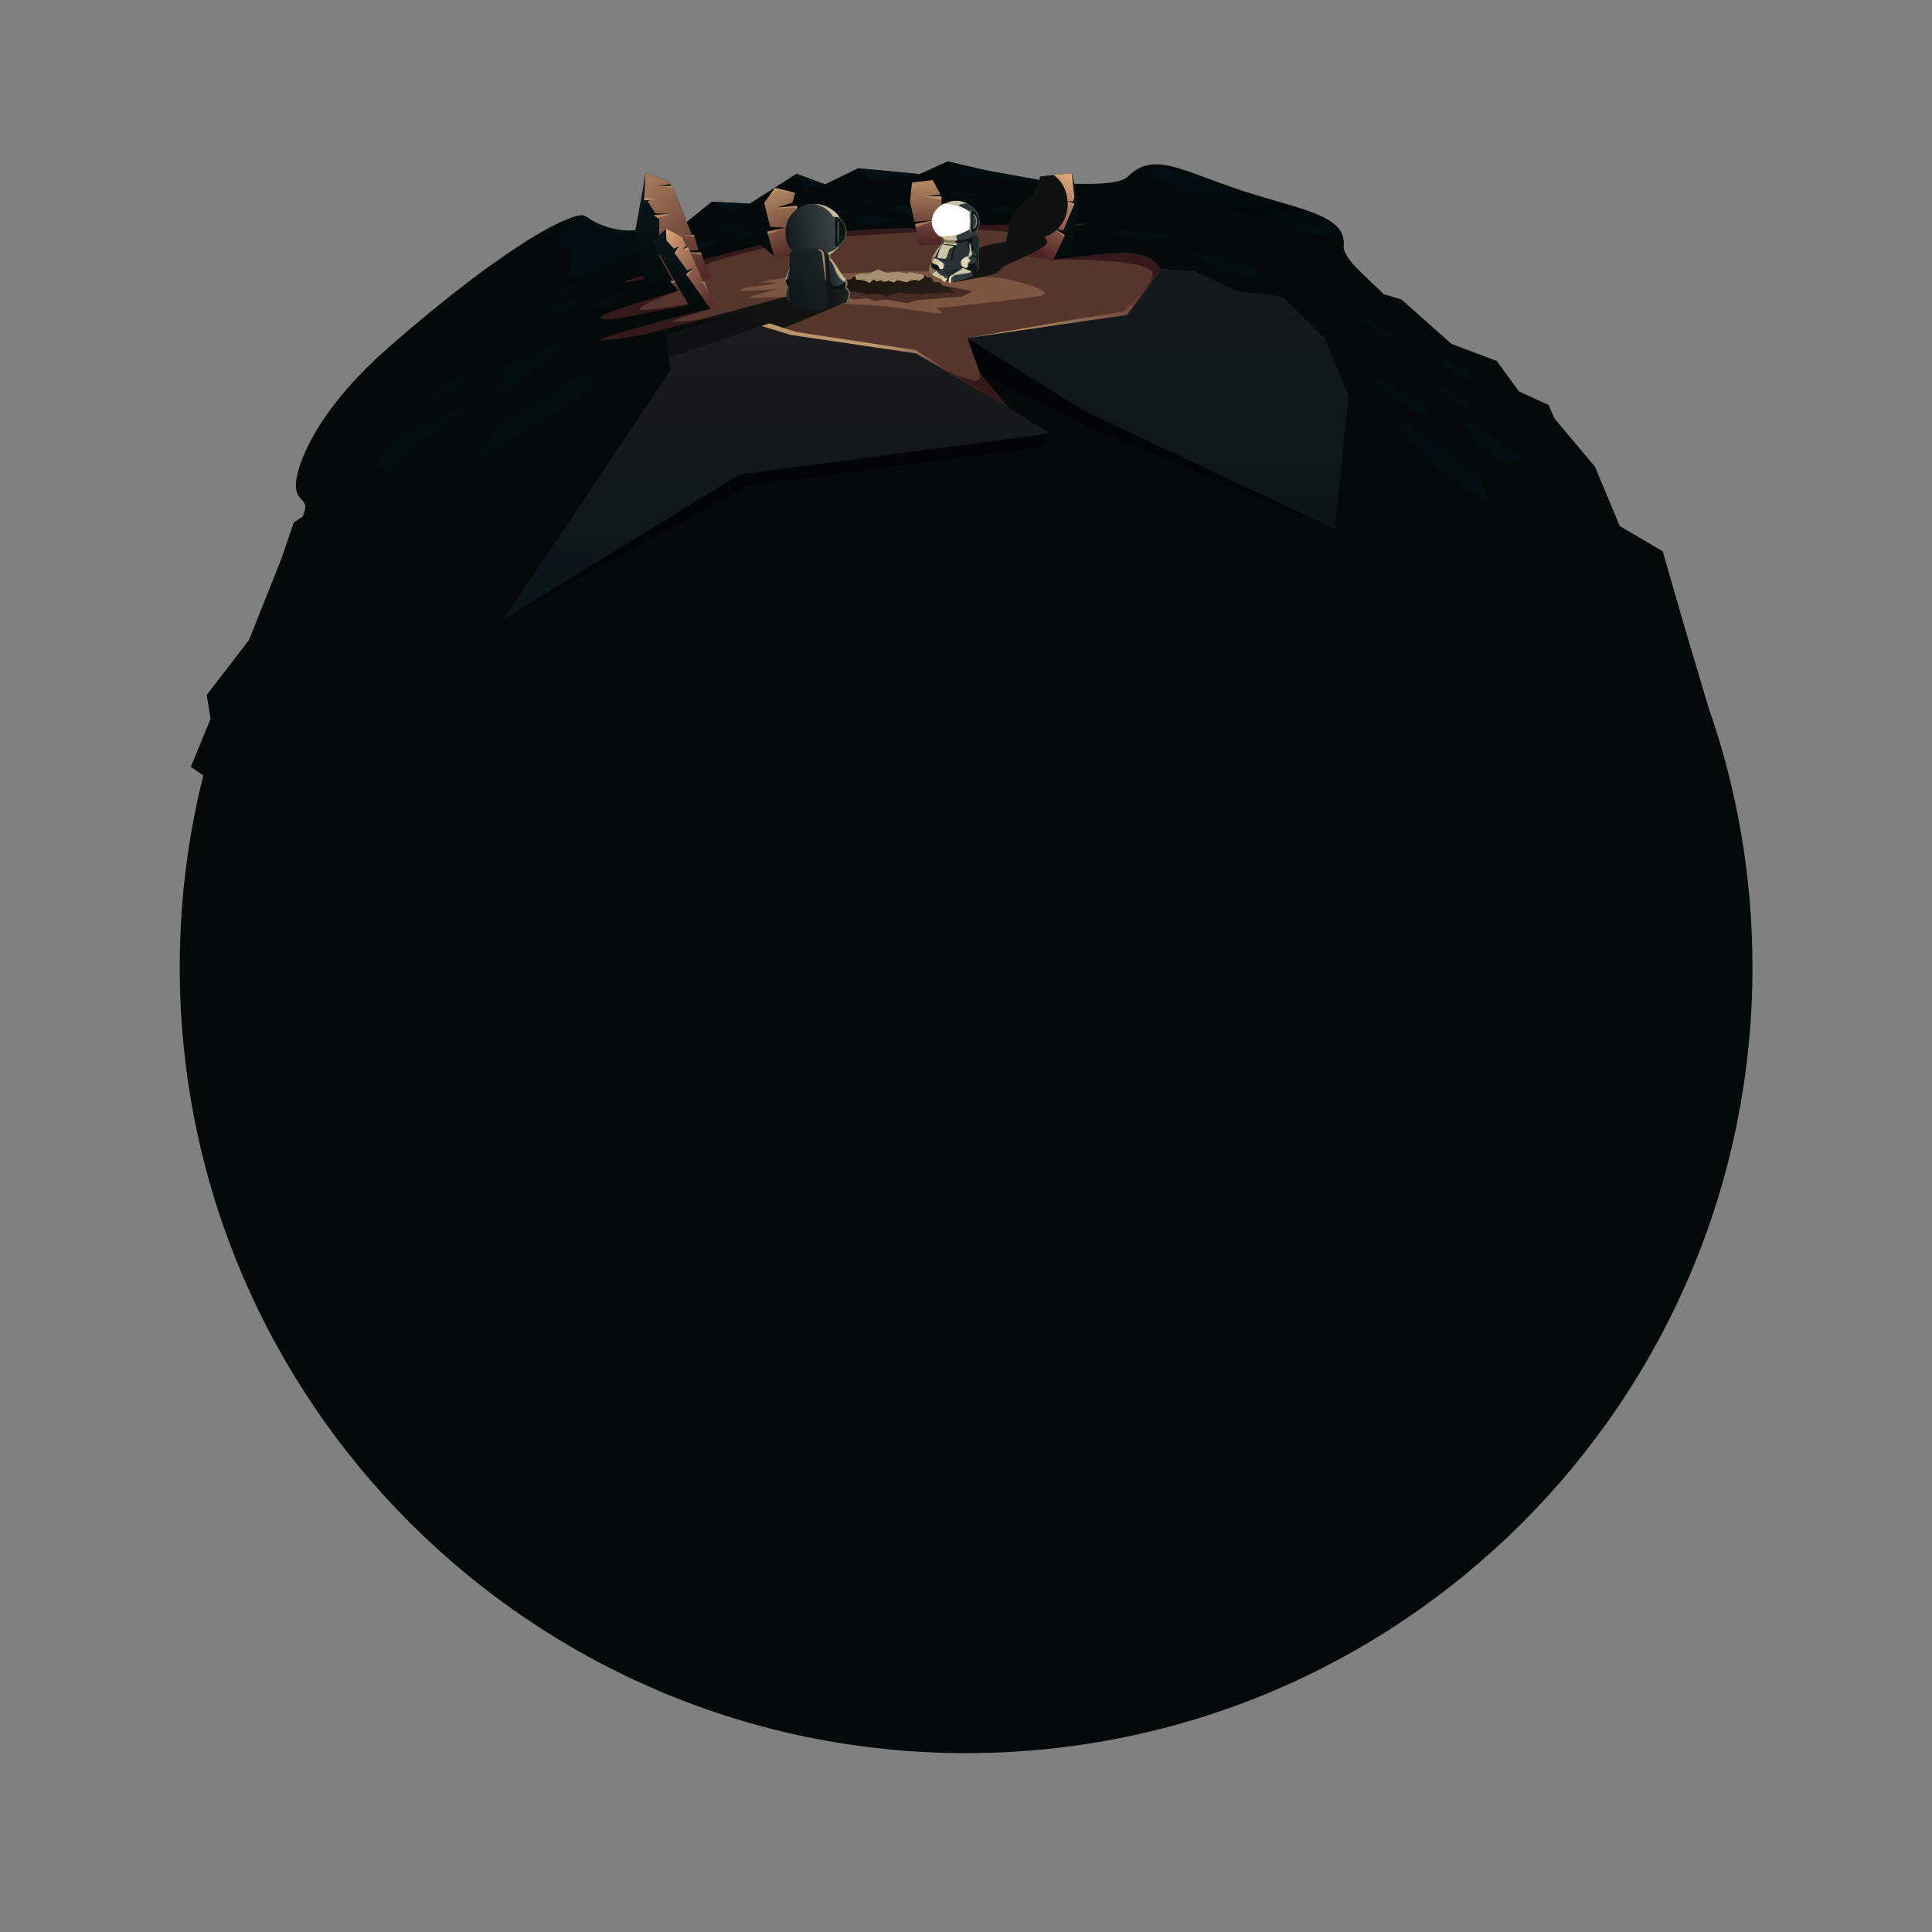 <?xml version="1.0" encoding="UTF-8"?>
<svg width="1200px" height="1200px" viewBox="0 0 1200 1200" version="1.1" xmlns="http://www.w3.org/2000/svg" xmlns:xlink="http://www.w3.org/1999/xlink">
    <rect x="0" y="0" width="1200" height="1200" fill="#808080" stroke="none"/>
    <!-- Generator: Sketch 43.2 (39069) - http://www.bohemiancoding.com/sketch -->
    <title>planet</title>
    <desc>Created with Sketch.</desc>
    <defs>
        <linearGradient x1="106.352%" y1="66.964%" x2="0%" y2="33.937%" id="linearGradient-1">
            <stop stop-color="#021117" offset="0%"></stop>
            <stop stop-color="#01080A" offset="42.239%"></stop>
            <stop stop-color="#021117" offset="100%"></stop>
        </linearGradient>
        <linearGradient x1="50%" y1="1.425%" x2="50%" y2="100%" id="linearGradient-2">
            <stop stop-color="#0A181C" offset="0%"></stop>
            <stop stop-color="#030A0A" offset="100%"></stop>
        </linearGradient>
        <linearGradient x1="41.71%" y1="100%" x2="79.337%" y2="0%" id="linearGradient-3">
            <stop stop-color="#4B2123" offset="0%"></stop>
            <stop stop-color="#DEA77A" offset="100%"></stop>
        </linearGradient>
        <linearGradient x1="50%" y1="100%" x2="50%" y2="0%" id="linearGradient-4">
            <stop stop-color="#4B2123" offset="0%"></stop>
            <stop stop-color="#B38C64" offset="100%"></stop>
        </linearGradient>
        <linearGradient x1="100%" y1="100%" x2="68.699%" y2="-9.947%" id="linearGradient-5">
            <stop stop-color="#4B2123" offset="0%"></stop>
            <stop stop-color="#B08862" offset="100%"></stop>
        </linearGradient>
        <linearGradient x1="50%" y1="0%" x2="50%" y2="100%" id="linearGradient-6">
            <stop stop-color="#0A181C" offset="1.425%"></stop>
            <stop stop-color="#030A0A" offset="100%"></stop>
        </linearGradient>
        <linearGradient x1="67.764%" y1="100%" x2="13.791%" y2="-4.975%" id="linearGradient-7">
            <stop stop-color="#532928" offset="0%"></stop>
            <stop stop-color="#A67E5C" offset="100%"></stop>
        </linearGradient>
        <linearGradient x1="100%" y1="105.74%" x2="0%" y2="0%" id="linearGradient-8">
            <stop stop-color="#4B2123" offset="0%"></stop>
            <stop stop-color="#D9A377" offset="100%"></stop>
        </linearGradient>
        <linearGradient x1="50%" y1="0%" x2="50%" y2="100%" id="linearGradient-9">
            <stop stop-color="#001D29" offset="0%"></stop>
            <stop stop-color="#00090D" offset="100%"></stop>
        </linearGradient>
        <linearGradient x1="-11.167%" y1="50%" x2="111.502%" y2="82.104%" id="linearGradient-10">
            <stop stop-color="#19120E" offset="0%"></stop>
            <stop stop-color="#2B2019" offset="100%"></stop>
        </linearGradient>
        <linearGradient x1="-18.829%" y1="54.096%" x2="41.012%" y2="58.803%" id="linearGradient-11">
            <stop stop-color="#879398" offset="0%"></stop>
            <stop stop-color="#0C0F0F" offset="100%"></stop>
        </linearGradient>
        <linearGradient x1="115.849%" y1="41.87%" x2="22.181%" y2="61.198%" id="linearGradient-12">
            <stop stop-color="#A4B1B8" offset="0%"></stop>
            <stop stop-color="#222929" offset="100%"></stop>
        </linearGradient>
        <linearGradient x1="128.498%" y1="54.686%" x2="40.156%" y2="60.738%" id="linearGradient-13">
            <stop stop-color="#AAB7BE" offset="0%"></stop>
            <stop stop-color="#212828" offset="100%"></stop>
        </linearGradient>
        <linearGradient x1="113.231%" y1="34.874%" x2="0%" y2="50%" id="linearGradient-14">
            <stop stop-color="#263834" offset="0%"></stop>
            <stop stop-color="#090E0D" offset="100%"></stop>
        </linearGradient>
        <linearGradient x1="-29.109%" y1="39.382%" x2="88.852%" y2="61.631%" id="linearGradient-15">
            <stop stop-color="#253633" offset="0%"></stop>
            <stop stop-color="#030505" offset="100%"></stop>
        </linearGradient>
        <linearGradient x1="36.183%" y1="33.734%" x2="98.762%" y2="66.785%" id="linearGradient-16">
            <stop stop-color="#BECCD4" offset="0%"></stop>
            <stop stop-color="#1D2323" offset="100%"></stop>
        </linearGradient>
        <linearGradient x1="0%" y1="40.753%" x2="90.57%" y2="54.325%" id="linearGradient-17">
            <stop stop-color="#283A36" offset="0%"></stop>
            <stop stop-color="#030504" offset="100%"></stop>
        </linearGradient>
        <linearGradient x1="-10.797%" y1="38.086%" x2="106.704%" y2="54.983%" id="linearGradient-18">
            <stop stop-color="#D8E7F0" offset="0%"></stop>
            <stop stop-color="#2C3538" offset="100%"></stop>
        </linearGradient>
        <linearGradient x1="0%" y1="40.753%" x2="59.884%" y2="50%" id="linearGradient-19">
            <stop stop-color="#392C26" offset="0%"></stop>
            <stop stop-color="#1E1714" offset="100%"></stop>
        </linearGradient>
        <linearGradient x1="0%" y1="7.129%" x2="75.709%" y2="88.699%" id="linearGradient-20">
            <stop stop-color="#2F3233" offset="0%"></stop>
            <stop stop-color="#212628" offset="100%"></stop>
        </linearGradient>
        <linearGradient x1="0%" y1="7.129%" x2="75.709%" y2="88.699%" id="linearGradient-21">
            <stop stop-color="#5C6266" offset="0%"></stop>
            <stop stop-color="#23333A" offset="100%"></stop>
        </linearGradient>
        <linearGradient x1="50.01%" y1="0%" x2="50.01%" y2="103.258%" id="linearGradient-22">
            <stop stop-color="#14191C" offset="0%"></stop>
            <stop stop-color="#0B1619" offset="99.964%"></stop>
        </linearGradient>
        <linearGradient x1="100%" y1="19.635%" x2="8.886%" y2="81.407%" id="linearGradient-23">
            <stop stop-color="#4B2123" offset="0%"></stop>
            <stop stop-color="#BC956A" offset="100%"></stop>
        </linearGradient>
        <linearGradient x1="50.01%" y1="2.185%" x2="50.01%" y2="103.11%" id="linearGradient-24">
            <stop stop-color="#1B1B1C" offset="0%"></stop>
            <stop stop-color="#081519" offset="99.964%"></stop>
        </linearGradient>
        <linearGradient x1="84.788%" y1="54.88%" x2="50%" y2="28.716%" id="linearGradient-25">
            <stop stop-color="#4B2123" offset="0%"></stop>
            <stop stop-color="#BC956A" offset="100%"></stop>
        </linearGradient>
    </defs>
    <g id="Artwork-v2" stroke="none" stroke-width="1" fill="none" fill-rule="evenodd">
        <g id="SVG" transform="translate(-360, 0)">
            <g id="planet" transform="translate(360, 0)">
                <rect id="forceBox" fill="#BBBBBB" opacity="0.01" x="0.041" y="0.4" width="1199.888" height="1199.475"></rect>
                <g id="body" transform="translate(111.581, 99.891)">
                    <path d="M500.498,5.818 L476.993,0.359 L459.598,8.232 L421.356,4.612 L400.827,14.612 L383.108,8.016 L354.052,26.594 L330.469,25.406 L313.437,39.14 L291.373,36.821 L287.049,42.901 C262.659,45.32 255.942,35.771 251.11,34.054 C245.174,31.945 207.54,47.881 130.053,115.638 C82.773,156.981 72.177,191.096 72.207,201.506 C72.236,211.915 80.153,209.695 77.477,217.881 C77.195,218.744 76.886,219.761 76.559,220.89 L70.891,224.66 L63.066,247.48 L43.06,297.669 L16.786,331.772 L19.219,346.613 L6.928,376.414 L14.693,381.762 C5.137,419.871 0.062,459.758 0.062,500.828 C0.062,770.446 218.738,989.014 488.488,989.014 C758.238,989.014 976.913,770.446 976.913,500.828 C976.913,444.139 967.246,389.707 949.469,339.088 L935.108,290.867 L921.156,242.526 L894.49,226.862 L879.097,189.996 L853.844,159.918 L850.27,151.651 L831.932,143.268 L818.084,124.331 L789.944,113.681 L758.954,86.178 L747.972,82.845 C738.278,73.312 722.26,60.331 723.001,53.052 C724.966,33.758 697.172,30.643 660.229,18.64 C623.286,6.636 605.092,-6.402 589.219,9.583 C583.183,15.662 560.764,14.255 546.088,14.079 L500.498,5.818 Z" id="round" fill="#030A09"></path>
                    <polygon id="planet-highlights" fill="#021117" points="421.035 4.768 421.356 4.612 456.113 7.902 459.663 8.441 429.385 11.817"></polygon>
                    <polygon id="planet-highlights" fill="#021117" points="382.96 8.111 383.108 8.016 400.282 14.409 389.136 16.844"></polygon>
                    <polygon id="planet-highlights" fill="#021117" points="331.566 25.461 353.68 26.575 342.457 31.897"></polygon>
                    <path d="M251.11,34.054 C253.226,34.806 258.062,39.434 268.874,42.035 C279.686,44.635 298.489,45.676 299.8,45.908 C295.585,51.157 264.105,65.347 250.283,70.89 C233.48,77.629 247.982,59.717 243.245,55.943 C238.509,52.169 234.669,52.459 234.669,48.486 C234.669,44.512 248.383,37.315 246.709,35.662 C245.188,34.16 217.152,49.253 212.037,52.026 C235.296,37.092 247.884,32.908 251.11,34.054 Z" id="planet-highlights" fill="#010E12"></path>
                    <polygon id="planet-highlights" fill="#021117" opacity="0.585" points="541.704 13.284 500.498 5.818 476.993 0.359 476.841 0.427 488.419 11.338"></polygon>
                    <g id="crater" transform="translate(601.398, 1.613)" fill="url(#linearGradient-1)">
                        <path d="M57.437,30.667 C57.437,30.667 119.63,31.21 119.833,24.718 C120.037,18.227 90.145,19.164 56.231,19.164 C22.316,19.164 0.274,16.525 -0.908,23.71 C-2.09,30.894 57.437,30.667 57.437,30.667 Z" transform="translate(59.455, 24.684) rotate(18) translate(-59.455, -24.684) "></path>
                    </g>
                    <path d="M421.647,24.707 L433.037,25.37 L437.159,26.338 C437.159,26.338 434.786,27.216 433.454,27.318 C432.122,27.419 423.878,27.345 423.878,27.345 L416.001,26.008 L421.647,24.707 Z" id="planetdetail24" fill="#021117" opacity="0.5" transform="translate(426.58, 26.039) rotate(-6) translate(-426.58, -26.039) "></path>
                    <path d="M399.801,29.808 L414.198,30.645 L419.407,31.868 C419.407,31.868 416.408,32.979 414.724,33.107 C413.04,33.235 402.621,33.142 402.621,33.142 L392.663,31.452 L399.801,29.808 Z" id="planetdetail23" fill="#021117" opacity="0.7" transform="translate(406.035, 31.491) rotate(-6) translate(-406.035, -31.491) "></path>
                    <polygon id="planetdetail22" fill="#021117" opacity="0.5" points="483.4 18.886 501.914 21.366 488.634 22.374 474.831 20.859"></polygon>
                    <polygon id="planetdetail21" fill="#021117" opacity="0.6" points="587.469 42.768 617.845 46.838 596.056 48.491 574.496 44.194"></polygon>
                    <polygon id="planetdetail20" fill="#021117" opacity="0.6" transform="translate(651.474, 65.355) rotate(16) translate(-651.474, -65.355) " points="644.233 61.722 667.222 62.257 675.976 67.12 651.344 68.989 626.972 64.131"></polygon>
                    <polygon id="planetdetail19" fill="#021117" opacity="0.6" transform="translate(756.793, 145.843) rotate(31) translate(-756.793, -145.843) " points="749.552 142.209 772.541 142.745 781.295 147.607 756.664 149.476 732.291 144.619"></polygon>
                    <polygon id="planetdetail18" fill="#021117" opacity="0.6" transform="translate(783.583, 185.621) rotate(38) translate(-783.583, -185.621) " points="771.429 179.522 810.016 180.421 824.71 188.582 783.366 191.72 742.456 183.567"></polygon>
                    <polygon id="planetdetail17" fill="#021117" opacity="0.6" transform="translate(743.289, 103.993) rotate(31) translate(-743.289, -103.993) " points="738.74 101.711 753.183 102.047 758.682 105.102 743.208 106.276 727.896 103.224"></polygon>
                    <polygon id="planetdetail16" fill="#021117" opacity="0.6" transform="translate(789.789, 127.493) rotate(31) translate(-789.789, -127.493) " points="785.24 125.211 799.683 125.547 805.182 128.602 789.708 129.776 774.396 126.724"></polygon>
                    <polygon id="planetdetail15" fill="#021117" opacity="0.6" transform="translate(789.789, 145.493) rotate(31) translate(-789.789, -145.493) " points="785.24 143.211 799.683 143.547 805.182 146.602 789.708 147.776 774.396 144.724"></polygon>
                    <polygon id="planetdetail14" fill="#021117" opacity="0.6" transform="translate(814.111, 176.56) rotate(36) translate(-814.111, -176.56) " points="798.671 171.992 835.725 171.825 827.462 181.271 811.873 181.295 792.497 176.478"></polygon>
                    <polygon id="planetdetail13" fill="#021117" opacity="0.6" points="441.655 27.5 463.831 28.105 472.031 31.57 449.841 31.943 438 30.885"></polygon>
                    <polygon id="planetdetail12" fill="#021117" opacity="0.8" points="422.508 34.143 436.288 34.143 444.45 36.722 432.009 39.3 421.415 39.3 418.266 38.072"></polygon>
                    <polygon id="planetdetail11" fill="#021117" opacity="0.6" points="512.469 27.768 542.845 31.838 521.056 33.491 500.645 30.63"></polygon>
                    <polygon id="planetdetail10" fill="#021117" points="311.59 53.721 331.064 49.329 335.936 50.543 312.494 58.674"></polygon>
                    <polygon id="planetdetail9" fill="#021117" opacity="0.5" transform="translate(240.482, 88.233) rotate(-27) translate(-240.482, -88.233) " points="230.048 85.371 260.425 89.441 238.636 91.094 220.539 90.471"></polygon>
                    <polygon id="planetdetail8" fill="#021117" opacity="0.5" transform="translate(170.482, 138.233) rotate(-36) translate(-170.482, -138.233) " points="160.048 135.371 190.425 139.441 168.636 141.094 150.539 140.471"></polygon>
                    <polygon id="planetdetail7" fill="#021117" opacity="0.5" transform="translate(221.144, 125.273) rotate(-30) translate(-221.144, -125.273) " points="202.836 118.031 257.437 125.346 218.272 128.318 184.852 132.514"></polygon>
                    <polygon id="planetdetail6" fill="#021117" opacity="0.5" transform="translate(152.368, 171.47) rotate(-30) translate(-152.368, -171.47) " points="133.599 162.58 188.229 167.74 149.035 172.867 123.333 180.361 116.507 171.746"></polygon>
                    <polygon id="planetdetail5" fill="#021117" opacity="0.5" transform="translate(220.107, 157.584) rotate(-30) translate(-220.107, -157.584) " points="196.648 151.899 258.15 150.401 264.946 161.049 215.956 164.767 175.269 163.365"></polygon>
                    <polygon id="planetdetail4" fill="#021117" opacity="0.5" transform="translate(243.814, 78.439) rotate(-22) translate(-243.814, -78.439) " points="229.682 76.411 257.945 78.716 235.259 80.467"></polygon>
                    <polygon id="planetdetail3" fill="#021117" opacity="0.5" transform="translate(270.173, 85.543) rotate(-22) translate(-270.173, -85.543) " points="261.245 82.938 289.508 85.243 261.74 88.148 250.837 83.743"></polygon>
                    <polygon id="planetdetail2" fill="#021117" opacity="0.6" transform="translate(344.745, 41.385) rotate(-16) translate(-344.745, -41.385) " points="338.495 39.717 355.171 40.449 357.01 42.198 332.481 43.052 334.092 41.246"></polygon>
                    <polygon id="planetdetail1" fill="#021117" opacity="0.6" transform="translate(356.872, 43.729) rotate(-16) translate(-356.872, -43.729) " points="349.517 41.637 369.569 43.776 371.718 45.82 345.817 45.676 342.026 43.671"></polygon>
                </g>
                <g id="ground" transform="translate(372.271, 138.606)">
                    <path d="M348.718,28.503 C348.718,28.503 345.132,21.591 336.07,19.576 C327.009,17.562 321.677,18.401 308.572,19.576 C295.467,20.752 282.39,22.797 282.39,22.797 L254.872,16.269 C254.872,16.269 273.567,7.16 284.101,4.304 C294.635,1.447 305.99,0.252 305.99,0.252 L215.673,1.447 L212.173,12.909 L195.712,3.05 C195.712,3.05 172.257,3.361 160.51,4.304 C148.764,5.247 120.535,9.085 120.535,9.085 L122.958,19.576 L108.844,20.518 L99.943,13.362 C99.943,13.362 21.594,33.463 16.344,36.027 C11.094,38.591 27.297,34.218 34.341,33.537 C41.384,32.856 53.336,32.263 53.336,32.263 L49.431,42.014 C49.431,42.014 -3.144,56.168 0.771,59.119 C4.685,62.071 32.27,54.698 51.54,51.617 C70.811,48.537 68.263,48.803 68.263,48.803 L67.271,51.617 L68.914,53.214 C68.914,53.214 50.587,57.156 34.341,61.926 C18.094,66.697 -11.464,74.255 6.56,72.529 C24.583,70.802 87.105,56.872 87.105,56.872 L120.535,71.487 L195.712,82.772 L259.646,120.989 L236.681,93.356 L331.796,73.492 L348.718,28.503 Z" id="fire" fill="#34191A"></path>
                    <path d="M343.344,30.349 C340.361,21.737 281.831,22.562 281.831,22.562 L256.296,6.07 C256.296,6.07 251.619,4.415 232.058,4.313 C212.496,4.212 179.67,6.716 159.965,7.702 C140.26,8.688 122.427,11.45 122.427,11.45 L122.427,19.456 L108.717,20.733 L102.529,15.462 C102.529,15.462 78.169,21.045 68.105,24.96 C58.04,28.875 58.181,30.349 58.181,30.349 L68.593,33.572 L49.257,41.783 C49.257,41.783 21.111,52.202 25.554,53.666 C29.996,55.13 68.593,47.591 68.593,47.591 L69.139,53.216 C69.139,53.216 36.832,62.186 47.506,61.462 C58.181,60.739 87.27,57.572 87.27,57.572 L124.225,70.704 L176.854,77.517 C176.854,77.517 229.005,97.839 233.344,97.839 C237.682,97.839 236.18,92.915 236.18,92.915 L321.808,57.572 C321.808,57.572 331.695,53.431 335.149,47.591 C338.603,41.751 344.95,34.983 343.344,30.349 Z" id="fire" fill="#55352C"></path>
                    <path d="M244.932,33.743 C236.491,33.743 225.28,32.414 225.28,32.414 L214.815,30.062 C214.815,30.062 190.493,29.797 178.326,30.062 C166.158,30.326 148.471,31.502 148.471,31.502 L142.757,32.414 L133.766,33.743 L128.617,31.711 C128.617,31.711 101.853,35.899 100.194,36.685 C98.535,37.472 114.05,35.834 108.189,37.472 C102.329,39.109 92.706,39.04 87.79,41.19 C82.874,43.34 114.69,40.341 110.02,41.19 C105.349,42.04 95.237,45.262 92.323,46.204 C89.409,47.146 122.76,45.301 122.76,45.301 L142.757,49.456 C142.757,49.456 167.352,50.825 176.675,51.612 C185.997,52.399 204.924,55.775 210.98,55.914 C217.036,56.053 205.783,52.399 210.98,52.399 C216.177,52.399 258.067,47.67 272.985,45.301 C287.902,42.931 253.372,33.743 244.932,33.743 Z" id="fire" fill="#7D5642"></path>
                    <polygon id="fire" fill="#492B25" points="231.975 42.231 214.901 38.962 205.437 36.553 199.534 35.226 190.958 36.038 186.792 36.156 182.72 35.226 162.113 36.038 158.891 36.553 153.819 37.302 150.915 36.156 134.883 38.962 139.393 39.405 132.265 40.828 127.554 42.839 138.668 42.04 138.684 42.976 130.327 44.438 147.612 43.821 157.681 47.382 166.218 46.595 171.538 48.413 178.022 47.382 190.958 49.687 197.371 47.825 225.166 45.598"></polygon>
                </g>
                <g id="rock5" transform="translate(622.845, 107.167)">
                    <polygon id="base" fill="url(#linearGradient-2)" points="0.452 49.357 5.969 25.988 16.693 14.949 19.155 14.284 23.395 2.491 42.791 0.409 47.207 18.337 42.791 51.059 31.206 54.291"></polygon>
                    <polygon id="face" fill="#3F3328" points="0.452 49.357 5.969 25.988 16.733 14.854 20.48 16.534 18.766 15.415 23.395 2.491 42.791 0.409 44.455 15.415 43.59 17.982 39.663 17.485 44.455 19.434 37.532 35.999 30.796 34.269 38.574 38.892 31.206 54.291"></polygon>
                    <path d="M31.503,1.621 L42.791,0.409 L44.455,15.415 L43.59,17.982 L40.171,17.55 C39.592,10.747 36.519,4.918 31.503,1.621 Z M40.184,17.697 L44.455,19.434 L37.532,35.999 L33.904,35.067 C37.833,31.221 40.271,25.858 40.271,19.926 C40.271,19.173 40.242,18.43 40.184,17.697 Z M33.218,35.709 L38.574,38.892 L31.206,54.291 L14.765,51.653 C21.192,48.812 26.121,46.136 27.166,44.267 C27.921,42.915 27.239,41.48 25.7,40.059 C28.512,39.135 31.064,37.639 33.218,35.709 Z" id="fire" fill="url(#linearGradient-3)"></path>
                    <g id="highlights" opacity="0.4" transform="translate(30.851, 0.151)" fill="#EFC082">
                        <polygon id="highlight3" points="8.987 17.396 13.185 19.932 13.569 19.363"></polygon>
                        <polygon id="highlight2" points="0.159 34.254 7.228 39.62 7.526 38.673"></polygon>
                        <polygon id="highlight1" points="11.864 0.285 1.243 1.437 2.42 2.11"></polygon>
                    </g>
                </g>
                <g id="rock4" transform="translate(564.882, 111.821)">
                    <polygon id="base" fill="#0D0A06" transform="translate(10.107, 20.331) scale(-1, 1) translate(-10.107, -20.331) " points="13.872 40.585 19.87 13.416 18.645 1.561 5.842 0.077 0.344 10.05 0.514 39.731"></polygon>
                    <path d="M13.872,40.585 L16.802,27.313 L3.848,24.726 L17.119,25.877 L19.87,13.416 L18.645,1.561 L5.842,0.077 L0.97,8.914 C0.97,8.914 9.014,9.861 8.91,10.05 C8.805,10.24 0.344,10.05 0.344,10.05 L0.514,39.731 L13.872,40.585 Z" id="face" fill="#3A3934" transform="translate(10.107, 20.331) scale(-1, 1) translate(-10.107, -20.331) "></path>
                    <path d="M13.872,40.585 L16.802,27.313 L3.848,24.726 L17.119,25.877 L19.87,13.416 L18.645,1.561 L5.842,0.077 L0.97,8.914 C0.97,8.914 9.014,9.861 8.91,10.05 C8.805,10.24 0.344,10.05 0.344,10.05 L0.514,39.731 L13.872,40.585 Z" id="fire" fill="url(#linearGradient-4)" transform="translate(10.107, 20.331) scale(-1, 1) translate(-10.107, -20.331) "></path>
                    <g id="highlights" opacity="0.4" transform="translate(3.297, 9.888)" fill="#EFC082">
                        <polygon id="highlight2" points="16.602 0.121 5.516 0.311 16.526 2.363"></polygon>
                        <polygon id="highlight1" points="0.191 17.464 13.798 14.731 0.72 19.577"></polygon>
                    </g>
                </g>
                <g id="rock3" transform="translate(485.223, 138.334) rotate(7) translate(-485.223, -138.334) translate(472.976, 116.911)">
                    <polygon id="base" fill="#0D0A08" points="24.373 39.917 23.304 26.687 22.2 25.698 20.738 9.803 19.656 9.045 18.574 1.967 5.771 0.483 0.272 10.456 4.742 26.33 4.246 27.824 10.556 42.801"></polygon>
                    <polygon id="face" fill="#2A2926" points="24.373 39.917 23.189 25.753 19.074 27.206 21.618 24.82 20.738 9.803 8.388 12.414 17.573 8.158 18.574 1.967 5.771 0.483 0.272 10.456 5.761 24.71 15.983 24.102 4.246 27.824 10.556 42.801"></polygon>
                    <polygon id="fire" fill="url(#linearGradient-5)" points="24.373 39.917 23.189 25.753 19.074 27.206 21.618 24.82 20.738 9.803 8.388 12.414 17.573 8.158 18.574 1.967 5.771 0.483 0.272 10.456 5.761 24.71 15.983 24.102 4.246 27.824 10.556 42.801"></polygon>
                    <g id="highlights" opacity="0.4" transform="translate(2.826, 0)" fill="#EFC082">
                        <polygon id="highlight4" points="1.677 27.929 2.091 29.492 12.902 24.384"></polygon>
                        <polygon id="highlight3" points="20.344 25.929 13.449 28.075 20.51 27.279"></polygon>
                        <polygon id="highlight2" points="18.176 11.114 4.079 12.913 17.967 9.703"></polygon>
                        <polygon id="highlight1" points="15.62 1.994 3.125 0.412 0.226 5.486 3.647 1.605"></polygon>
                    </g>
                </g>
                <g id="rock2" transform="translate(394.382, 107.398)">
                    <polygon id="base" fill="url(#linearGradient-6)" points="46.807 65.247 40.786 49.416 39.263 47.89 36.642 38.521 35.075 38.012 23.205 8.168 22.436 8.168 21.117 5.078 6.682 0.062 0.125 36.419 6.682 72.775 26.745 72.775"></polygon>
                    <polygon id="face" fill="#2A2926" points="46.807 65.247 40.937 49.291 22.431 49.291 39.409 47.919 36.723 38.481 26.745 38.037 35.19 38.037 23.225 8.156 13.504 8.156 21.896 6.903 21.117 5.078 6.682 0.062 5.68 16.936 9.682 16.936 7.868 17.591 12.782 25.181 23.225 25.181 11.637 26.261 15.104 28.768 15.104 33.961 15.104 35.056 15.104 35.93 15.104 51.35 23.225 66.296 39.995 62.715 21.818 67.175 26.745 72.775"></polygon>
                    <polygon id="fire" fill="url(#linearGradient-7)" points="46.807 65.247 40.937 49.291 22.431 49.291 39.409 47.919 36.723 38.481 26.745 38.037 35.19 38.037 23.225 8.156 13.504 8.156 21.896 6.903 21.117 5.078 6.682 0.062 5.68 16.936 9.682 16.936 7.868 17.591 12.782 25.181 23.225 25.181 11.637 26.261 15.104 28.768 15.104 33.961 15.104 35.056 15.104 35.93 15.104 51.35 23.225 66.296 39.995 62.715 21.818 67.175 26.745 72.775"></polygon>
                    <g id="highlights" opacity="0.4" transform="translate(5.652, 8.004)" fill="#EFC082">
                        <polygon id="highlight6" points="8.161 0.18 17.614 0.163 17.92 1.216"></polygon>
                        <polygon id="highlight5" points="0.097 7.314 0.097 9.003 8.165 8.407"></polygon>
                        <polygon id="highlight4" points="6.168 18.253 17.519 17.203 8.395 20.017"></polygon>
                        <polygon id="highlight3" points="31.01 30.469 31.356 31.735 21.567 30.192"></polygon>
                        <polygon id="highlight2" points="35.27 41.371 35.808 42.899 22.316 41.371"></polygon>
                        <polygon id="highlight1" points="16.379 59.152 30.278 56.33 17.426 60.6"></polygon>
                    </g>
                </g>
                <g id="rock1" transform="translate(404.882, 141.699)">
                    <polygon id="base" fill="url(#linearGradient-6)" points="37.906 47.069 32.697 33.472 31.993 33.508 22.563 11.88 21.803 12.25 18.639 5.409 8.778 0.481 0.153 8.481 24.599 50.725 36.278 50.113"></polygon>
                    <polygon id="face" fill="#3F3E39" points="37.979 47.229 32.704 33.485 32.013 33.521 22.551 11.784 18.588 13.435 21.278 11.116 18.639 5.409 8.778 0.481 9.154 7.66 13.612 12.647 16.716 11.355 14.234 15.558 21.822 26.169 26.182 24.784 21.249 28.576 36.451 50.104"></polygon>
                    <polygon id="fire" fill="url(#linearGradient-8)" points="37.979 47.229 32.704 33.485 32.013 33.521 22.551 11.784 18.588 13.435 21.278 11.116 18.639 5.409 8.778 0.481 9.154 7.66 13.612 12.647 16.716 11.355 14.234 15.558 21.822 26.169 26.182 24.784 21.249 28.576 36.451 50.104"></polygon>
                    <g id="highlights" opacity="0.4" transform="translate(8.668, 0.029)" fill="#EFC082">
                        <polygon id="Path-9" points="0.503 7.758 0.172 0.42 7.741 4.294 1.154 2.599"></polygon>
                        <polygon id="Path-18" points="5.52 15.578 7.981 11.409 6.38 16.728"></polygon>
                        <polygon id="Path-19" points="14.522 13.312 13.92 11.816 10.005 13.312"></polygon>
                        <polygon id="Path-20" points="12.566 28.529 13.472 29.736 17.586 24.725"></polygon>
                        <polygon id="Path-21" points="24.134 33.28 26.693 41.183 23.577 34.39 21.047 33.28"></polygon>
                    </g>
                </g>
                <g id="bobby" transform="translate(576.595, 108.405)">
                    <path d="M48.21,41.752 C48.21,41.752 38.767,43.034 33.337,44.96 C30.109,46.105 25.063,48.252 21.835,49.397 C18.607,50.542 8.413,55.868 8.413,55.868 C8.413,55.868 6.346,63.92 9.997,66.382 C10.757,66.895 16.441,64.714 16.154,65.255 C15.868,65.797 14.363,67.064 14.363,67.064 C14.363,67.064 35.959,63.808 40.909,61.606 C45.859,59.404 44.557,58.268 47.176,56.895 C49.794,55.523 53.396,53.946 56.251,52.683 C64.207,49.163 72.086,45.281 73.415,43.029 C74.17,41.678 73.487,40.243 71.946,38.823 C80.41,36.043 86.521,28.079 86.521,18.688 C86.521,10.902 83.362,4.096 77.8,0.414 L69.636,1.218 L65.002,14.184 L66.713,15.284 L62.977,13.611 L52.228,24.692 L48.21,41.752 Z" id="shadow" fill="#040B0C" opacity="0.828"></path>
                    <g id="backpack" transform="translate(12.169, 35.847)">
                        <path d="M19.586,21.932 L19.06,6.276 C19.06,3.084 18.997,1.266 17.32,1.266 L7.221,0.505 C5.542,0.505 5.061,3.089 5.061,6.276 L4.546,23.323 C4.546,26.515 19.586,25.119 19.586,21.932 Z" fill="#7E9C9E" transform="translate(12.066, 12.818) rotate(2) translate(-12.066, -12.818) "></path>
                        <path d="M15.549,23.803 L15.023,8.148 C15.023,4.955 14.959,3.138 13.283,3.138 L3.184,2.377 C1.505,2.377 1.023,4.96 1.023,8.148 L0.509,25.194 C0.509,28.386 15.549,26.99 15.549,23.803 Z" id="backpack_shade" fill="#172C2E" transform="translate(8.029, 14.689) rotate(2) translate(-8.029, -14.689) "></path>
                    </g>
                    <g id="body" transform="translate(3.825, 34.243)">
                        <path d="M11.086,27.945 C14.391,27.642 15.557,26.635 17.475,25.373 C19.393,24.111 22.529,26.469 22.529,23.033 C22.529,19.521 15.445,20.604 9.716,21.451 C3.987,22.298 0.736,18.001 0.736,18.979 C0.736,25.622 4.239,28.574 11.086,27.945 Z" id="lowerbody-copy" fill="#7E9C9E"></path>
                        <path d="M13.861,0.174 C16.542,0.174 19.243,2.934 21.115,6.691 C22.986,10.447 22.487,22.685 22.487,22.685 C22.487,22.685 17.495,25.049 6.26,24.763 C-4.976,24.478 2.378,12.894 5.799,7.776 C8.198,4.185 11.331,0.174 13.861,0.174 Z" id="upperbody" fill="#A7C2C5"></path>
                    </g>
                    <g id="legs" transform="translate(0.326, 53.757)">
                        <path d="M1.647,8.088 C0.799,7.295 0.269,6.171 0.269,4.923 C0.269,2.524 2.227,0.579 4.643,0.579 C7.058,0.579 7.438,3.082 8.433,4.923 C8.889,5.768 9.476,6.386 9.976,6.878 C10.565,7.457 12.038,10.467 10.736,11.567 C9.433,12.667 2.335,8.73 1.647,8.088 Z" id="chin" fill="#C1D9DC"></path>
                        <path d="M2.029,8.706 C1.181,7.914 0,6.171 0,4.923 C0,2.524 2.227,0.579 4.643,0.579 C7.058,0.579 7.428,2.825 8.422,4.665 C8.616,5.023 4.289,6.254 3.086,7.267 C1.882,8.279 2.426,9.076 2.029,8.706 Z" id="cap" fill="#28393A"></path>
                        <path d="M15.82,8.427 C14.822,7.495 14.198,6.171 14.198,4.702 C14.198,1.879 15.964,0.125 18.807,0.125 C21.65,0.125 21.743,3.588 23.6,5.058 C25.456,6.527 29.77,7.738 29.531,10.997 C29.292,14.256 16.629,9.183 15.82,8.427 Z" id="chin" fill="#C1D9DC" transform="translate(21.87, 6.102) scale(-1, 1) translate(-21.87, -6.102) "></path>
                        <path d="M22.945,9.01 C21.553,8.288 20.8,6.171 20.8,4.702 C20.8,3.537 21.101,2.553 21.655,1.8 C22.442,0.73 23.74,0.125 25.409,0.125 C28.251,0.125 28.582,1.649 29.787,3.803 C30.156,4.463 25.988,5.434 24.337,6.764 C22.686,8.094 24.337,9.732 22.945,9.01 Z" id="cap" fill="#304547" transform="translate(25.305, 4.656) scale(-1, 1) translate(-25.305, -4.656) "></path>
                        <path d="M13.384,13.633 C14.514,13.633 15.431,12.615 15.431,11.36 C15.431,10.106 16.151,8.508 15.02,8.508 C13.89,8.508 12.379,10.106 12.379,11.36 C12.379,12.615 12.253,13.633 13.384,13.633 Z" id="foot" fill="#EBF9FA"></path>
                        <path d="M9.412,12.813 C10.4,12.813 11.202,11.923 11.202,10.826 C11.202,9.729 10.4,8.839 9.412,8.839 C8.423,8.839 8.533,9.729 8.533,10.826 C8.533,11.923 8.423,12.813 9.412,12.813 Z" id="foot" fill="#EBF9FA" transform="translate(9.866, 10.826) scale(-1, 1) rotate(-26) translate(-9.866, -10.826) "></path>
                    </g>
                    <g id="arms" transform="translate(1.672, 40.391)">
                        <path d="M7.949,1.592 C7.146,1.561 2.154,7.729 0.59,11.775 C-0.318,14.123 3.238,13.484 3.646,12.63 C3.646,12.63 4.477,9.213 5.601,6.549 C6.724,3.884 8.183,1.601 7.949,1.592 Z" id="upper" fill="#7E9C9E"></path>
                        <path d="M25.118,0.215 C24.607,0.196 23.621,0.662 22.932,3.143 C22.038,6.359 23.505,9.855 25.118,6.071 C26.115,3.73 25.642,0.235 25.118,0.215 Z" id="cap" fill="#304547" transform="translate(24.181, 3.966) scale(-1, 1) translate(-24.181, -3.966) "></path>
                        <path d="M27.944,1.282 C26.674,1.233 20.822,12.28 24.457,13.863 C28.092,15.446 28.825,9.984 28.284,6.142 C27.876,3.252 28.468,1.302 27.944,1.282 Z" id="upper" fill="#B4CACC" transform="translate(25.863, 7.713) scale(-1, 1) translate(-25.863, -7.713) "></path>
                        <path d="M3.448,11.497 C5.4,11.974 2.054,15.295 2.054,15.295 C2.054,15.295 0.379,15.031 0.177,13.025 C-0.025,11.019 1.496,11.021 3.448,11.497 Z" id="cap" fill="#28393A"></path>
                        <path d="M28.509,10.064 C30.838,10.644 26.734,14.229 26.734,14.229 C26.734,14.229 22.938,14.702 22.938,12.297 C22.938,9.893 26.179,9.484 28.509,10.064 Z" id="cap" fill="#304547" transform="translate(26.081, 12.048) scale(-1, 1) translate(-26.081, -12.048) "></path>
                        <path d="M26.05,10.487 C28.379,11.067 28.843,12.808 28.389,14.788 C27.936,16.769 24.386,15.11 24.386,15.11 C24.386,15.11 19.285,14.462 19.802,12.449 C20.32,10.436 23.72,9.907 26.05,10.487 Z" id="lower" fill="#C1D9DC" transform="translate(24.155, 13.013) scale(-1, 1) translate(-24.155, -13.013) "></path>
                        <path d="M21.4,17.642 C23.174,17.642 24.612,16.185 24.612,14.388 C24.612,12.591 23.174,11.134 21.4,11.134 C19.626,11.134 17.713,13.77 18.983,14.751 C20.253,15.733 19.626,17.642 21.4,17.642 Z" id="hand" fill="#EBF9FA" transform="translate(21.592, 14.388) scale(-1, 1) translate(-21.592, -14.388) "></path>
                        <path d="M25.958,3.698 C25.72,3.531 24.785,3.778 24.671,3.979 C24.551,4.191 24.568,6.435 25.013,6.727 C25.459,7.02 26.897,6.727 27.178,6.623 C27.458,6.519 26.197,3.864 25.958,3.698 Z" id="patch" fill="#2A2D2E"></path>
                    </g>
                    <g id="head" transform="translate(1.702, 16.125)">
                        <path d="M15.672,25.276 C21.897,25.276 22.751,24.928 24.517,22.905 C27.817,20.551 30.144,17.005 30.144,13.039 C30.144,5.953 22.716,0.208 15.581,0.208 C8.446,0.208 1.2,5.953 1.2,13.039 C1.2,17.423 3.974,21.294 7.778,23.608 C8.593,25.276 12.951,25.276 15.672,25.276 Z" id="helmet" fill="#C1D9DC"></path>
                        <path d="M16.112,26.371 C21.561,25.735 23.846,25.527 24.517,22.905 C24.517,22.905 23.494,24.753 15.581,24.753 C7.667,24.753 7.778,23.608 7.778,23.608 C7.142,26.551 10.664,27.007 16.112,26.371 Z" id="neck" fill="#304547"></path>
                        <path d="M8.432,22.671 C19.255,22.671 28.231,15.978 28.231,14.036 C28.231,7.096 17.632,2.457 10.68,1.921 C9.777,1.851 8.801,1.881 7.793,2.003 C3.573,4.239 0.393,8.345 0.393,13.039 C0.393,16.553 2.174,19.737 4.84,22.054 C6.211,22.46 7.473,22.671 8.432,22.671 Z" id="visor" fill="url(#linearGradient-9)"></path>
                        <path d="M8.432,22.671 C19.255,22.671 28.231,15.978 28.231,14.036 C28.231,10.32 27.627,17.025 17.851,20.126 C8.074,23.227 4.144,21.409 4.144,21.409 C4.369,21.631 4.601,21.846 4.84,22.054 C6.211,22.46 7.473,22.671 8.432,22.671 Z" id="visor_rim" fill="#101119"></path>
                        <g id="masked_content_visor" transform="translate(-0, 1.5)" fill="#FFFFFF">
                            <path d="M4.84,20.554 C6.211,20.96 7.473,21.171 8.432,21.171 C19.255,21.171 28.231,14.478 28.231,12.536 C28.231,5.596 17.632,0.957 10.68,0.421 C9.777,0.351 8.801,0.381 7.793,0.503 C3.573,2.739 0.393,6.845 0.393,11.539 C0.393,15.053 2.174,18.237 4.84,20.554 L4.84,20.554 Z" id="visor-mask"></path>
                        </g>
                        <g id="hinge" transform="translate(23.924, 6.089)">
                            <path d="M1.077,13.9 C2.563,13.9 5.652,10.788 5.652,6.95 C5.652,3.112 2.563,0 1.077,0 C-0.41,0 0.269,3.112 0.269,6.95 C0.269,10.788 -0.41,13.9 1.077,13.9 Z" id="hinge4" fill="#456366"></path>
                            <path d="M1.526,0.078 C3.107,0.581 5.652,3.466 5.652,6.95 C5.652,10.434 3.107,13.319 1.526,13.822 C0.517,13.319 1.077,10.434 1.077,6.95 C1.077,3.466 0.517,0.581 1.526,0.078 L1.526,0.078 Z" id="hinge3" fill="#304547"></path>
                            <path d="M2.513,11.48 C3.482,11.48 4.799,9.452 4.799,6.95 C4.799,4.448 3.482,2.42 2.513,2.42 C1.544,2.42 1.987,4.448 1.987,6.95 C1.987,9.452 1.544,11.48 2.513,11.48 Z" id="hinge2" fill="#456366"></path>
                            <path d="M2.164,11.346 C1.668,10.855 1.987,9.073 1.987,6.95 C1.987,4.827 1.668,3.045 2.164,2.554 C3.043,3.045 3.992,4.827 3.992,6.95 C3.992,9.073 3.043,10.855 2.164,11.346 L2.164,11.346 Z" id="hinge1" fill="#C1D9DC"></path>
                        </g>
                    </g>
                    <g id="box" transform="translate(5.036, 42.231)">
                        <path d="M10.571,1.765 C10.571,1.765 10.009,1.242 8.636,1.318 C7.262,1.394 2.827,0.546 2.208,1.166 C1.894,1.48 2.708,3.596 2.863,5.757 C3.019,7.917 2.493,9.992 2.95,10.478 C3.827,11.409 8.696,11.906 11.197,12.018 C12.014,12.054 10.571,1.765 10.571,1.765 Z" id="box-copy" fill="#51696B" transform="translate(6.792, 6.478) scale(-1, 1) rotate(-9) translate(-6.792, -6.478) "></path>
                        <path d="M9.728,11.255 C10.927,10.672 9.183,2.376 8.235,1.564 C7.82,1.208 7.738,1.631 6.502,1.699 C5.266,1.768 1.752,1.08 1.196,1.638 C0.913,1.921 1.646,3.825 1.786,5.769 C1.925,7.714 1.452,9.581 1.864,10.018 C2.911,11.129 9.4,11.415 9.728,11.255 Z" fill="#C1D9DC" transform="translate(5.633, 6.357) scale(-1, 1) rotate(-9) translate(-5.633, -6.357) "></path>
                    </g>
                    <g id="front-hand" transform="translate(2.21, 51.648)">
                        <path d="M3.717,0.508 C5.669,0.985 7.627,2.152 7.247,3.779 C6.867,5.406 2.323,4.306 2.323,4.306 C2.323,4.306 0.012,3.689 0.446,2.036 C0.88,0.383 1.766,0.032 3.717,0.508 Z" id="lower" fill="#C1D9DC"></path>
                        <path d="M5.652,7.188 C7.139,7.188 8.344,5.991 8.344,4.515 C8.344,3.038 7.139,1.842 5.652,1.842 C4.166,1.842 2.563,4.007 3.627,4.813 C4.692,5.619 4.166,7.188 5.652,7.188 Z" id="hand" fill="#EBF9FA"></path>
                    </g>
                    <g id="overlay" transform="translate(0.326, 16.334)">
                        <path d="M10.426,27.474 C11.77,27.764 15.067,27.483 15.581,28.192 C15.729,28.396 14.403,28.958 13.369,29.576 C12.335,30.195 11.826,34.504 10.451,35.756 C9.791,36.357 9.278,35.924 8.19,35.756 C7.103,35.588 5.288,35.62 5.314,35.324 C5.526,32.917 7.664,27.641 8.523,27.113 C8.605,27.062 8.673,27.034 8.736,27.023 C9.029,26.919 9.544,27.284 10.426,27.474 Z" id="highlights9" fill="#D9AD6C" opacity="0.5"></path>
                        <path d="M4.207,39.619 C4.207,39.619 3.85,39.524 3.443,39.308 C3.415,39.337 3.4,39.352 3.4,39.352 C3.4,39.352 1.724,39.089 1.522,37.082 C1.439,36.254 1.65,35.768 2.063,35.516 C2.98,33.324 4.798,30.6 6.396,28.57 C7.536,27.117 8.893,25.79 8.858,25.857 C7.055,28.575 4.175,34.211 3.718,35.345 C3.718,35.345 3.081,35.302 2.991,35.306 C2.891,35.482 3.368,35.674 3.328,35.822 C3.444,35.846 4.063,35.792 4.188,35.822 C5.362,36.109 6.066,36.645 6.735,37.38 C7.682,37.794 9.286,38.735 9.286,39.828 C9.286,41.305 9.023,42.502 7.536,42.502 C6.05,42.502 6.576,40.933 5.511,40.127 C5.396,40.04 5.313,39.937 5.256,39.822 C4.643,39.725 4.207,39.619 4.207,39.619 Z" id="highlights8" fill="#D9AD6C" opacity="0.5"></path>
                        <path d="M23.607,34.544 C23.884,34.475 24.176,34.422 24.477,34.385 C24.542,34.321 24.624,34.264 24.727,34.216 C24.582,33.005 25.435,32.151 25.435,30.714 C25.435,29.277 25.091,26.779 25.345,26.779 C25.599,26.779 26.101,27.96 26.101,27.96 C26.101,27.96 26.265,28.028 26.265,28.098 C26.265,28.168 26.661,30.592 26.618,30.714 C26.545,30.926 26.509,30.839 26.509,30.839 C26.633,31.716 27.04,33.882 26.901,33.89 C25.945,33.984 26.234,34.355 26.234,34.355 C26.234,34.355 24.727,34.713 24.727,35.829 C24.983,36.034 25.101,36.155 25.345,36.45 C25.588,36.744 25.699,36.981 25.82,37.277 C25.876,37.348 24.891,37.846 24.477,38.445 C23.73,39.468 24.678,41.7 23.129,41.7 C21.355,41.7 19.917,40.243 19.917,38.445 C19.917,37.088 20.738,35.924 21.904,35.437 C22.299,35.039 22.856,34.732 23.607,34.544 Z" id="highlights7" fill="#D9AD6C" opacity="0.5"></path>
                        <path d="M7.008,45.808 C5.699,44.897 4.95,43.685 4.95,43.685 C4.95,43.685 5.675,43.388 5.673,43.384 C5.673,43.384 2.566,42.438 1.911,41.347 C1.257,40.256 1.787,38.967 1.787,38.967 C0.721,39.763 0,40.981 0,42.346 C0,43.593 1.181,45.336 2.029,46.129 C2.226,46.312 2.191,46.209 2.253,45.935 C3.525,46.733 6.373,48.248 8.463,48.887 C8.544,49.466 8.875,49.976 9.402,50.233 C10.291,50.666 10.582,49.819 11.063,48.833 C11.239,48.472 11.416,48.143 11.526,47.849 C11.718,47.34 11.179,48.626 10.038,47.967 C8.897,47.308 9.411,46.79 9.402,46.786 C9.402,46.786 8.316,46.719 7.008,45.808 Z" id="highlights6" fill="#D9AD6C" opacity="0.5"></path>
                        <path d="M22.036,45.178 C24.176,44.881 25.091,44.799 26.301,44.221 C26.5,44.417 27.121,44.488 26.853,44.173 C26.458,43.709 25.776,43.352 24.867,42.965 C22.8,42.085 20.895,41.507 20.967,41.568 C20.729,41.913 20.461,42.226 20.14,42.48 C18.853,43.499 16.385,44.393 15.071,45.932 C15.055,45.931 15.038,45.931 15.02,45.931 C13.89,45.931 12.379,47.528 12.379,48.783 C12.379,50.038 12.253,51.055 13.384,51.055 C13.857,51.055 13.699,48.838 13.933,47.976 C14.167,47.114 15.492,46.769 15.616,46.31 C15.616,46.31 19.895,45.474 22.036,45.178 Z" id="highlights5" fill="#D9AD6C" opacity="0.5"></path>
                        <path d="M27.459,17.222 C27.548,17.312 27.664,17.36 27.813,17.36 C28.782,17.36 30.099,15.332 30.099,12.831 C30.099,10.329 28.782,8.301 27.813,8.301 C27.664,8.301 27.548,8.349 27.459,8.44 C27.461,8.438 27.462,8.437 27.464,8.435 C28.343,8.926 29.292,10.708 29.292,12.831 C29.292,14.954 28.343,16.735 27.464,17.226 C27.462,17.225 27.461,17.223 27.459,17.222 L27.459,17.222 Z" id="highlights4" fill="#D9AD6C" opacity="0.5"></path>
                        <path d="M26.826,5.958 C26.665,5.907 26.514,5.881 26.377,5.881 C24.89,5.881 25.569,8.992 25.569,12.831 C25.569,16.669 24.89,19.781 26.377,19.781 C26.514,19.781 26.665,19.754 26.826,19.703 C25.817,19.2 26.377,16.315 26.377,12.831 C26.377,9.347 25.817,6.461 26.826,5.958 L26.826,5.958 Z" id="highlights3" fill="#D9AD6C" opacity="0.5"></path>
                        <path d="M16.08,27.506 C16.684,27.671 16.86,27.831 16.86,27.831 C17.011,27.783 17.11,27.702 17.147,27.581 C17.404,26.543 17.608,26.195 17.608,26.195 C17.608,26.195 16.457,26.166 16.457,25.503 C16.457,24.84 17.608,24.621 17.608,24.621 C17.608,24.621 16.813,22.291 17.146,21.465 C17.965,21.283 18.535,21.059 19.206,20.829 C14.357,21.673 9.349,22.287 6.216,21.845 C6.617,21.964 7.009,22.067 7.387,22.152 C7.944,22.606 8.535,23.023 9.154,23.4 C8.976,24.222 9.124,24.851 9.547,25.315 C9.479,25.416 8.834,26.617 8.672,27.02 C8.672,27.02 9.269,26.88 9.623,26.88 C9.976,26.88 10.768,27.045 11.252,27.092 C11.556,27.122 13.241,27.197 14.543,27.304 C15.844,27.412 15.951,27.471 16.08,27.506 Z" id="highlights2" fill="#D9AD6C" opacity="0.5"></path>
                        <path d="M19.941,3.667 C19.408,3.454 18.935,3.286 18.546,3.169 C19.537,1.171 24.354,1.946 23.299,1.456 C21.301,0.526 19.115,0 16.956,0 C14.612,0 12.256,0.62 10.149,1.704 C14.866,2.131 18.925,3.893 19.941,3.667 Z" id="highlights1" fill="#D9AD6C" opacity="0.5"></path>
                        <path d="M16.863,27.837 C17.027,27.748 17.127,27.661 17.147,27.581 C17.404,26.543 17.608,26.195 17.608,26.195 C17.608,26.195 16.457,26.166 16.457,25.503 C16.457,24.84 17.608,24.621 17.608,24.621 C17.608,24.621 16.813,22.291 17.146,21.465 C17.965,21.283 18.535,21.059 19.206,20.829 C20.186,20.373 24.681,18.18 25.416,17.804 C25.438,19.027 25.645,19.781 26.377,19.781 C26.514,19.781 26.665,19.754 26.826,19.703 C25.817,19.2 26.377,16.315 26.377,12.831 C26.377,9.347 25.817,6.461 26.826,5.958 L26.826,5.958 C26.665,5.907 26.514,5.881 26.377,5.881 C24.89,5.881 25.569,8.992 25.569,12.831 C25.569,14.755 25.398,16.497 25.416,17.756 C25.122,17.091 25.434,15.022 25.435,12.458 C25.436,9.842 25.138,8.788 25.435,6.73 C25.435,6.73 22.931,4.988 19.941,3.667 C19.413,3.436 18.935,3.286 18.546,3.169 C19.537,1.171 24.354,1.946 23.299,1.456 C27.907,3.599 31.52,7.888 31.52,12.831 C31.52,15.845 30.176,18.616 28.082,20.806 L29.563,20.97 C31.238,21.028 31.238,22.847 31.127,26.038 L31.106,41.702 C31.086,42.293 30.549,42.804 29.69,43.225 L29.69,43.225 C29.427,44.5 28.734,45.878 27.665,46.433 C27.109,46.721 27.038,46.633 27.049,46.339 C24.624,47.497 18.015,49.94 15.346,49.433 C15.094,50.371 14.311,51.055 13.384,51.055 C12.253,51.055 12.379,50.038 12.379,48.783 C12.379,47.528 13.89,45.931 15.02,45.931 C15.038,45.931 15.055,45.931 15.071,45.932 C15.113,45.883 15.156,45.835 15.2,45.787 C15.003,45.813 14.798,45.835 14.585,45.855 C13.198,45.982 11.949,45.963 10.838,45.795 C10.947,46.068 11.045,46.357 11.119,46.649 C11.128,46.653 11.136,46.658 11.145,46.662 C11.674,46.92 11.715,47.291 11.559,47.758 C11.625,47.539 11.085,48.572 10.038,47.967 C8.897,47.308 9.411,46.79 9.402,46.786 C9.402,46.786 8.316,46.719 7.008,45.808 C5.699,44.897 4.95,43.685 4.95,43.685 C4.95,43.685 5.675,43.388 5.673,43.384 C5.673,43.384 2.566,42.438 1.911,41.347 C1.257,40.256 1.787,38.967 1.787,38.967 C0.721,39.763 0,40.981 0,42.346 C0,43.593 1.181,45.336 2.029,46.129 C2.226,46.312 2.191,46.209 2.253,45.935 C3.525,46.733 6.373,48.248 8.463,48.887 C8.544,49.466 8.875,49.976 9.402,50.233 C10.291,50.666 10.582,49.819 11.063,48.833 C11.239,48.472 11.416,48.143 11.526,47.849 C11.416,48.143 11.239,48.472 11.063,48.833 C10.582,49.819 10.291,50.666 9.402,50.233 C8.875,49.976 8.544,49.466 8.463,48.887 C6.373,48.248 3.525,46.733 2.253,45.935 C2.191,46.209 2.226,46.312 2.029,46.129 C1.181,45.336 0,43.593 0,42.346 C0,40.808 0.915,39.457 2.208,38.685 C1.883,38.345 1.598,37.837 1.522,37.082 C1.481,36.668 1.513,36.34 1.607,36.083 C1.513,36.34 1.481,36.668 1.522,37.082 C1.724,39.089 3.4,39.352 3.4,39.352 C3.4,39.352 3.415,39.337 3.443,39.308 C3.85,39.524 4.207,39.619 4.207,39.619 C4.207,39.619 4.643,39.725 5.256,39.822 C5.313,39.937 5.396,40.04 5.511,40.127 C6.576,40.933 6.05,42.502 7.536,42.502 C9.023,42.502 9.286,41.305 9.286,39.828 C9.286,38.735 7.682,37.794 6.735,37.38 C6.066,36.645 5.362,36.109 4.188,35.822 C4.063,35.792 3.444,35.846 3.328,35.822 C3.368,35.674 2.891,35.482 2.991,35.306 C3.081,35.302 3.718,35.345 3.718,35.345 C4.173,34.217 7.026,28.631 8.831,25.897 C9.038,25.733 9.198,25.646 9.295,25.649 C9.304,25.65 9.31,25.653 9.314,25.66 C9.391,25.546 9.469,25.43 9.547,25.315 C9.473,25.424 8.866,26.666 8.668,27.041 C8.624,27.056 8.576,27.08 8.523,27.113 C7.664,27.641 5.526,32.917 5.314,35.324 C5.288,35.62 7.103,35.588 8.19,35.756 C9.278,35.924 9.791,36.357 10.451,35.756 C11.826,34.504 12.145,30.222 13.179,29.604 C14.079,29.065 15.345,28.549 15.56,28.29 C15.561,28.289 15.563,28.289 15.565,28.288 C15.559,28.16 15.425,27.956 14.718,27.829 C14.13,27.724 11.708,27.674 10.72,27.53 C10.093,27.438 9.328,27.131 9.059,27.048 C8.789,26.965 8.721,27.003 8.721,27.003 C8.721,27.003 9.249,26.888 9.697,26.888 C9.834,26.888 11.317,27.119 12.308,27.162 C13.299,27.204 14.471,27.238 15.65,27.415 C16.447,27.534 16.75,27.726 16.863,27.837 Z M6.458,28.492 C7.303,27.424 8.081,26.556 8.626,26.071 C8.204,26.487 7.282,27.451 6.458,28.492 Z M23.607,34.544 C22.856,34.732 22.299,35.039 21.904,35.437 C20.738,35.924 19.917,37.088 19.917,38.445 C19.917,40.243 21.355,41.7 23.129,41.7 C24.678,41.7 23.73,39.468 24.477,38.445 C24.891,37.846 25.876,37.348 25.82,37.277 C25.699,36.981 25.588,36.744 25.345,36.45 C25.101,36.155 24.983,36.034 24.727,35.829 C24.727,34.713 26.234,34.355 26.234,34.355 C26.234,34.355 25.945,33.984 26.901,33.89 C27.04,33.882 26.633,31.716 26.509,30.839 C26.509,30.839 26.545,30.926 26.618,30.714 C26.661,30.592 26.265,28.168 26.265,28.098 C26.265,28.028 26.101,27.96 26.101,27.96 C26.101,27.96 25.599,26.779 25.345,26.779 C25.091,26.779 25.435,29.277 25.435,30.714 C25.435,32.151 24.582,33.005 24.727,34.216 C24.624,34.264 24.542,34.321 24.477,34.385 C24.176,34.422 23.884,34.475 23.607,34.544 Z M22.036,45.178 C19.895,45.474 15.616,46.31 15.616,46.31 C15.492,46.769 14.167,47.114 13.933,47.976 C13.699,48.838 13.857,51.055 13.384,51.055 C12.253,51.055 12.379,50.038 12.379,48.783 C12.379,47.528 13.89,45.931 15.02,45.931 C15.038,45.931 15.055,45.931 15.071,45.932 C16.385,44.393 18.853,43.499 20.14,42.48 C20.461,42.226 20.729,41.913 20.967,41.568 C20.895,41.507 22.8,42.085 24.867,42.965 C25.776,43.352 26.458,43.709 26.853,44.173 C27.121,44.488 26.5,44.417 26.301,44.221 C25.091,44.799 24.176,44.881 22.036,45.178 Z M27.459,17.222 C27.548,17.312 27.664,17.36 27.813,17.36 C28.782,17.36 30.099,15.332 30.099,12.831 C30.099,10.329 28.782,8.301 27.813,8.301 C27.664,8.301 27.548,8.349 27.459,8.44 C27.461,8.438 27.462,8.437 27.464,8.435 C28.343,8.926 29.292,10.708 29.292,12.831 C29.292,14.954 28.343,16.735 27.464,17.226 C27.462,17.225 27.461,17.223 27.459,17.222 L27.459,17.222 Z" id="shade" fill="#000507" opacity="0.751"></path>
                    </g>
                </g>
                <g id="bonfire" transform="translate(517.547, 162.504)">
                    <polygon id="base_bg" fill="#A68F74" transform="translate(35.224, 10.926) rotate(-9) translate(-35.224, -10.926) " points="18.518 13.516 51.065 18.137 56.52 11.573 53.483 10.467 47.575 8.502 45.877 9.186 41.031 7.17 33.605 6.75 28.848 3.715 22.701 5.602 17.6 4.466 13.928 5.888"></polygon>
                    <polygon id="base_fg" fill="url(#linearGradient-10)" points="0.108 16.461 21.459 20.372 25.404 20.088 29.801 20.347 33.193 21.73 36.767 20.195 42.108 19.169 45.022 19.991 50.833 19.808 53.768 20.526 60.062 19.518 63.859 20.007 70.296 19.286 73.462 19.725 76.708 19.37 73.24 16.998 71.213 15.391 68.401 15.337 66.248 12.863 62.33 12.536 60.985 9.761 58.031 9.707 56.315 7.997 55.205 9.215 52.775 11.103 51.048 10.599 48.219 11.136 45.531 11.868 41.959 11.707 39.7 11.089 37.344 11.971 34.418 10.6 32.044 11.654 28.79 10.55 27.27 11.332 24.896 10.591 22.396 12.031 19.9 11.045 17.716 11.045 15.279 10.418 15.5 8.104 12.703 9.255 10.855 11.071 8.145 11.199 4.595 14.303 2.507 14.62"></polygon>
                    <polygon id="ridge" fill="#BFA874" points="13.123 9.082 14.179 8.648 15.408 8.171 15.495 8.152 15.279 10.418 17.716 11.045 19.9 11.045 22.396 12.031 24.896 10.591 27.27 11.332 28.79 10.55 32.044 11.654 34.418 10.6 37.344 11.971 39.7 11.089 41.959 11.707 45.531 11.868 48.219 11.136 51.048 10.599 52.775 11.103 55.205 9.215 56.102 8.232 56.498 8.288 56.298 9.944 53.162 11.818 50.926 11.262 47.044 11.848 46.245 12.811 43.074 12.236 39.9 11.443 37.539 12.959 34.435 11.663 32.105 12.558 29.261 11.489 27.07 12.185 25.032 11.067 22.507 13.196 19.874 11.789 17.728 11.451 13.918 10.974 14.351 9.744"></polygon>
                </g>
                <g id="lenny" transform="translate(464.436, 167.623) scale(-1, 1) translate(-464.436, -167.623) translate(400.936, 126.623)">
                    <polygon id="shadow" fill="#040B0C" opacity="0.828" transform="translate(64.768, 69.588) scale(-1, 1) translate(-64.768, -69.588) " points="126.195 61.396 77.111 81.917 3.341 80.727 91.376 57.258"></polygon>
                    <g id="body" transform="translate(0, 24.013)">
                        <path d="M22.851,0.047 C19.529,0.047 2.478,27.003 2.906,27.456 C1.204,28.483 0,30.281 0,32.326 C0,33.986 1.555,36.305 2.671,37.359 C2.93,37.603 16.918,40.387 24.483,40.542 C32.048,40.698 35.684,38.148 36.416,37.764 C38.248,36.804 39.239,34.081 39.239,32.033 C39.239,29.985 37.92,27.917 37.814,27.798 C39.064,27.001 40,24.952 40,23.455 C40,22.44 36.823,14.635 35.212,12.057 C34.307,8.86 33.032,8.255 32.368,8.281 C32.318,8.283 32.268,8.309 32.219,8.358 C29.764,3.544 26.295,0.047 22.851,0.047 Z" fill="url(#linearGradient-11)"></path>
                        <path d="M38.109,27.798 C39.359,27.001 40.295,24.952 40.295,23.455 C40.295,22.44 37.118,14.635 35.507,12.057 C35.081,10.552 34.041,16.676 33.259,23.519 C32.379,31.218 38.214,27.917 38.109,27.798 Z" id="upper" fill="url(#linearGradient-12)"></path>
                        <path d="M32.841,39.508 C35.08,38.806 36.316,37.971 36.71,37.764 C38.543,36.804 39.534,34.081 39.534,32.033 C39.534,29.985 38.214,27.917 38.109,27.798 C38.109,27.798 33.993,16.959 33.205,23.988 C32.357,31.563 31.846,39.82 32.841,39.508 Z" id="butt" fill="url(#linearGradient-13)"></path>
                        <path d="M38.109,27.798 C39.4,27.192 41.286,23.656 40.59,23.159 C39.926,22.686 36.725,22.893 36.725,22.893 C36.725,22.893 36.725,26.756 38.109,27.798 Z" id="elbow" fill="url(#linearGradient-14)"></path>
                        <path d="M3.866,27.64 C1.296,26.96 0,30.281 0,32.326 C0,33.986 1.892,37.384 2.56,37.52 C3.228,37.657 1.038,34.148 1.441,31.361 C1.845,28.574 6.436,28.32 3.866,27.64 Z" id="knee" fill="url(#linearGradient-15)"></path>
                        <path d="M12.336,9.309 C9.392,12.624 7.282,16.687 5.173,19.79 C3.064,22.893 1.984,22.931 1.859,23.732 C1.508,25.996 1.653,26.66 2.721,27.456 C3.79,28.252 8.013,30.723 10.695,27.456 C13.376,24.189 16.421,4.71 12.336,9.309 Z" id="upper" fill="url(#linearGradient-16)"></path>
                        <path d="M3.003,22.883 C2.781,21.475 1.621,22.829 1.621,25.815 C1.621,28.802 4.681,28.915 6.811,29.081 C8.378,29.203 9.795,28.819 11.027,27.317 C12.26,25.816 9.634,27.701 7.367,26.987 C5.1,26.272 3.28,24.646 3.003,22.883 Z" id="elbow" fill="url(#linearGradient-17)"></path>
                    </g>
                    <g id="head" transform="translate(5.128, 0)">
                        <path d="M17.312,33.351 C25.507,33.351 26.631,32.889 28.955,30.197 C33.299,27.065 34.884,24.294 34.884,17.071 C34.884,7.102 26.584,0 17.192,0 C12.276,0 7.32,2.094 3.713,5.442 C0.429,8.49 0.101,12.578 0.101,17.071 C0.101,21.59 0.454,25.699 3.77,28.752 C4.734,29.64 5.794,30.439 6.922,31.133 C7.994,33.351 13.73,33.351 17.312,33.351 Z" id="helmet" fill="url(#linearGradient-18)"></path>
                        <path d="M10.188,32.302 C6.853,31.852 6.922,31.133 6.922,31.133 C6.486,33.172 7.535,34.314 9.654,34.82 C11.603,35.285 11.707,32.507 10.188,32.302 Z" id="neck" fill="url(#linearGradient-19)"></path>
                    </g>
                    <g id="backpack" transform="translate(11.337, 27.029)">
                        <path d="M22.847,33.594 L22.074,10.215 C22.074,5.448 21.981,2.733 19.518,2.733 L6.925,0.62 C4.459,0.62 1.51,5.455 1.51,10.215 L0.754,35.672 C0.754,37.644 6.411,39.048 10.844,38.971 C15.277,38.894 22.847,36.385 22.847,33.594 Z" id="backpack_shade" fill="url(#linearGradient-20)" transform="translate(11.8, 19.797) rotate(2) translate(-11.8, -19.797) "></path>
                        <path d="M26.594,34.14 L25.783,9.599 C25.783,4.594 25.684,1.745 23.1,1.745 L7.527,0.552 C4.938,0.552 4.196,4.602 4.196,9.599 L3.402,36.321 C3.402,41.326 26.594,39.137 26.594,34.14 Z" fill="url(#linearGradient-21)" transform="translate(14.998, 19.853) rotate(2) translate(-14.998, -19.853) "></path>
                    </g>
                    <g id="hinge" transform="translate(5.816, 17.43) scale(-1, 1) translate(-5.816, -17.43) translate(2.066, 8.18)">
                        <path d="M1.417,18.493 C3.374,18.493 7.44,14.353 7.44,9.247 C7.44,4.14 3.374,0 1.417,0 C-0.54,0 0.354,4.14 0.354,9.247 C0.354,14.353 -0.54,18.493 1.417,18.493 Z" id="hinge4" fill="#1B2826"></path>
                        <path d="M2.008,0.103 C4.09,0.773 7.44,4.611 7.44,9.247 C7.44,13.882 4.09,17.721 2.008,18.39 C0.681,17.721 1.417,13.882 1.417,9.247 C1.417,4.611 0.681,0.773 2.008,0.103 L2.008,0.103 Z" id="hinge3" fill="#304742"></path>
                        <path d="M3.308,15.273 C4.583,15.273 6.317,12.575 6.317,9.247 C6.317,5.918 4.583,3.22 3.308,3.22 C2.033,3.22 2.615,5.918 2.615,9.247 C2.615,12.575 2.033,15.273 3.308,15.273 Z" id="hinge2" fill="#131C1A"></path>
                        <path d="M2.848,15.095 C2.196,14.442 2.615,12.071 2.615,9.247 C2.615,6.422 2.196,4.051 2.848,3.399 C4.006,4.051 5.254,6.422 5.254,9.247 C5.254,12.071 4.006,14.442 2.848,15.095 L2.848,15.095 Z" id="hinge1" fill="#1B2828"></path>
                    </g>
                    <g id="overlay">
                        <path d="M40.43,47.089 C40.493,47.114 40.547,47.142 40.59,47.172 C41.286,47.669 39.424,51.188 38.109,51.811 C39.156,50.524 40.523,47.744 39.827,47.247 C39.741,47.186 39.367,46.939 39.209,46.899 C38.894,45.654 38.692,43.491 37.471,40.778 L37.689,40.45 C38.832,43.036 39.922,45.852 40.217,47.021 C40.296,47.041 40.368,47.064 40.43,47.089 C40.493,47.114 40.547,47.142 40.59,47.172 C41.286,47.669 39.424,51.188 38.109,51.811 C38.214,51.931 39.534,53.998 39.534,56.046 C39.534,57.81 38.799,60.073 37.426,61.281 L37.425,61.565 C37.281,65.687 21.409,67.346 15.973,64.985 C13.919,64.657 12.349,64.056 11.777,63.152 C6.986,62.378 3,61.543 2.687,61.383 C2.692,61.499 2.655,61.553 2.56,61.534 C2.024,61.424 0.698,59.212 0.197,57.485 C0.072,57.085 0,56.697 0,56.34 C0,56.208 0.005,56.078 0.015,55.949 C0.127,54.406 0.886,52.39 2.283,51.76 C2.078,51.533 1.913,51.265 1.798,50.946 C1.913,51.265 2.078,51.533 2.283,51.76 C0.886,52.39 0.127,54.406 0.015,55.949 C0.005,56.078 -1.42108547e-14,56.208 -1.42108547e-14,56.34 C-1.42108547e-14,56.697 0.072,57.085 0.197,57.485 C0.677,59.138 1.911,61.235 2.457,61.359 C2.457,61.359 0.618,57.508 0.953,55.09 C1.201,53.919 3.222,52.45 3.222,52.45 C3.222,52.45 2.579,50.831 2.694,49.829 C2.81,48.826 3.564,48.321 3.564,48.321 C3.564,48.321 5.452,47.247 7.109,44.936 C8.767,42.625 9.983,38.731 10.517,37.782 C11.705,35.67 13.332,34.585 12.575,33.706 C12.575,33.706 13.05,34.065 13.332,33.034 C13.614,32.003 12.984,31.832 12.984,31.832 L13.809,30.336 C8.287,28.893 7.527,26.557 7.527,26.557 C5.466,24.834 2.565,22.258 2.457,17.744 C2.292,10.818 8.038,8.199 8.038,8.199 L10.517,7.932 C13.426,2.206 21.189,5.17748747e-09 22.32,3.55271368e-14 C17.404,1.13032485e-09 12.448,2.094 8.841,5.442 C7.726,6.477 6.951,7.633 6.415,8.883 C4.438,10.274 2.126,13.575 2.126,17.426 C2.126,21.625 4.874,25.17 6.939,26.298 C7.437,27.175 8.077,27.996 8.898,28.752 C9.862,29.64 10.922,30.439 12.05,31.133 C12.069,31.173 12.09,31.213 12.113,31.252 C12.079,31.238 12.113,31.296 12.185,31.367 C12.134,31.291 12.089,31.214 12.05,31.133 C10.922,30.439 9.862,29.64 8.898,28.752 C8.077,27.996 7.437,27.175 6.939,26.298 C4.874,25.17 2.126,21.625 2.126,17.426 C2.126,13.575 4.438,10.274 6.415,8.883 C6.951,7.633 7.726,6.477 8.841,5.442 C12.448,2.094 17.404,7.10542736e-15 22.32,7.10542736e-15 C31.712,7.10542736e-15 40.012,7.102 40.012,17.071 C40.012,23.454 38.774,26.36 35.489,29.111 C37.646,29.496 37.636,32.299 37.471,37.01 L37.466,39.948 C38.687,42.661 39.902,45.776 40.217,47.021 C40.296,47.041 40.368,47.064 40.43,47.089 Z M6.471,11.432 L6.471,11.432 C7.452,11.747 6.942,14.31 6.942,17.426 C6.942,20.542 7.452,23.106 6.471,23.421 C6.556,23.442 6.639,23.453 6.72,23.453 C7.995,23.453 7.413,20.755 7.413,17.426 C7.413,14.098 7.995,11.4 6.72,11.4 C6.639,11.4 6.556,11.411 6.471,11.432 Z M20.299,27.903 C19.883,27.825 17.115,28.13 16.232,30.007 C15.349,31.883 14.617,48.066 14.98,48.135 C15.342,48.203 17.246,31.51 17.621,30.269 C17.995,29.028 20.714,27.982 20.299,27.903 Z" id="shade" fill="#070C0F" opacity="0.7"></path>
                        <path d="M10.517,7.932 L8.038,8.199 C8.038,8.199 2.292,10.818 2.457,17.744 C2.565,22.258 5.466,24.834 7.527,26.557 C7.527,26.557 8.287,28.893 13.809,30.336 L12.984,31.832 C12.984,31.832 13.614,32.003 13.332,33.034 C13.05,34.065 12.575,33.706 12.575,33.706 C13.332,34.585 11.705,35.67 10.517,37.782 C9.983,38.731 8.767,42.625 7.109,44.936 C5.452,47.247 3.564,48.321 3.564,48.321 C3.564,48.321 2.81,48.826 2.694,49.829 C2.579,50.831 3.222,52.45 3.222,52.45 C3.222,52.45 1.201,53.919 0.953,55.09 C0.618,57.508 2.457,61.359 2.457,61.359 C1.911,61.235 0.677,59.138 0.197,57.485 C0.072,57.085 -4.73316543e-30,56.697 -4.73316543e-30,56.34 C-4.73316543e-30,56.208 0.005,56.078 0.015,55.949 C0.127,54.406 0.886,52.39 2.283,51.76 C1.873,51.307 1.621,50.686 1.621,49.829 C1.621,47.178 2.534,45.814 2.895,46.525 C3.438,46.022 4.195,45.242 5.173,43.804 C7.277,40.708 9.382,36.658 12.315,33.347 C11.956,32.772 11.855,32.041 12.05,31.133 C12.05,31.133 12.041,31.226 12.185,31.367 C12.134,31.291 12.089,31.214 12.05,31.133 C10.922,30.439 9.862,29.64 8.898,28.752 C8.077,27.996 7.437,27.175 6.939,26.298 C4.874,25.17 2.126,21.625 2.126,17.426 C2.126,13.575 4.438,10.274 6.415,8.883 C6.951,7.633 7.726,6.477 8.841,5.442 C12.448,2.094 17.404,1.13031774e-09 22.32,2.84217094e-14 C21.189,5.17748036e-09 13.426,2.206 10.517,7.932 Z" id="highlight" fill="#D9AE6C" opacity="0.5"></path>
                        <path d="M40.217,47.021 C40.375,47.061 40.504,47.111 40.59,47.172 C41.286,47.669 39.424,51.188 38.109,51.811 C39.156,50.524 40.523,47.744 39.827,47.247 C39.741,47.186 39.367,46.939 39.209,46.899 C38.894,45.654 38.692,43.491 37.471,40.778 L37.689,40.45 C38.832,43.036 39.922,45.852 40.217,47.021 Z" id="highlight" fill="#D9AE6C" opacity="0.5"></path>
                        <path d="M6.471,11.432 C6.556,11.411 6.639,11.4 6.72,11.4 C7.995,11.4 7.413,14.098 7.413,17.426 C7.413,20.755 7.995,23.453 6.72,23.453 C6.639,23.453 6.556,23.442 6.471,23.421 C7.452,23.106 6.942,20.542 6.942,17.426 C6.942,14.31 7.452,11.747 6.471,11.432 L6.471,11.432 Z" id="highlight" fill="#D9AE6C" opacity="0.5"></path>
                        <path d="M20.299,27.903 C19.883,27.825 17.115,28.13 16.232,30.007 C15.349,31.883 14.617,48.066 14.98,48.135 C15.342,48.203 17.246,31.51 17.621,30.269 C17.995,29.028 20.714,27.982 20.299,27.903 Z" id="highlight" fill="#D9AE6C" opacity="0.5"></path>
                    </g>
                </g>
                <g id="big_plate_right" transform="translate(600.5, 166.5)">
                    <polygon id="side" fill="#010505" points="0.346 43.572 8.19 65.286 78.19 99.358 226.186 161.21 74.154 85.277"></polygon>
                    <polygon id="face" fill="url(#linearGradient-22)" points="141.954 2.129 121.101 0.388 97.215 26.86 71.347 31.068 0.306 43.448 73.854 89.223 228.619 162.113 237.154 79.159 222.343 43.485 195.72 17.666 168.001 14.27"></polygon>
                    <polygon id="highlight" fill="url(#linearGradient-23)" points="121.094 0.413 97.208 26.885 71.34 31.093 0.299 43.473 99.481 29.142"></polygon>
                </g>
                <g id="big_plate_left" transform="translate(312.546, 194.692)">
                    <polygon id="side" fill="#010505" points="339.415 75.362 332.841 83.185 151.403 106.984 4.244 188.118 129.539 94.004 309.809 68.768"></polygon>
                    <polygon id="plate" fill="url(#linearGradient-24)" points="256.32 22.752 181.743 11.432 146.966 0.157 101.097 13.009 103.847 35.49 0.212 189.944 146.966 100.009 339.798 74.489"></polygon>
                    <polygon id="shadow" fill="#040A0A" opacity="0.5" points="102.864 27.456 101.097 13.009 146.966 0.157 165.289 6.098 165.382 6.148 102.864 27.456"></polygon>
                    <polygon id="highlight" fill="url(#linearGradient-25)" points="256.32 22.75 181.76 11.44 165.369 6.133 160.543 7.822 178.501 13.325 256.32 24.823 313.182 57.983"></polygon>
                </g>
            </g>
        </g>
    </g>
</svg>